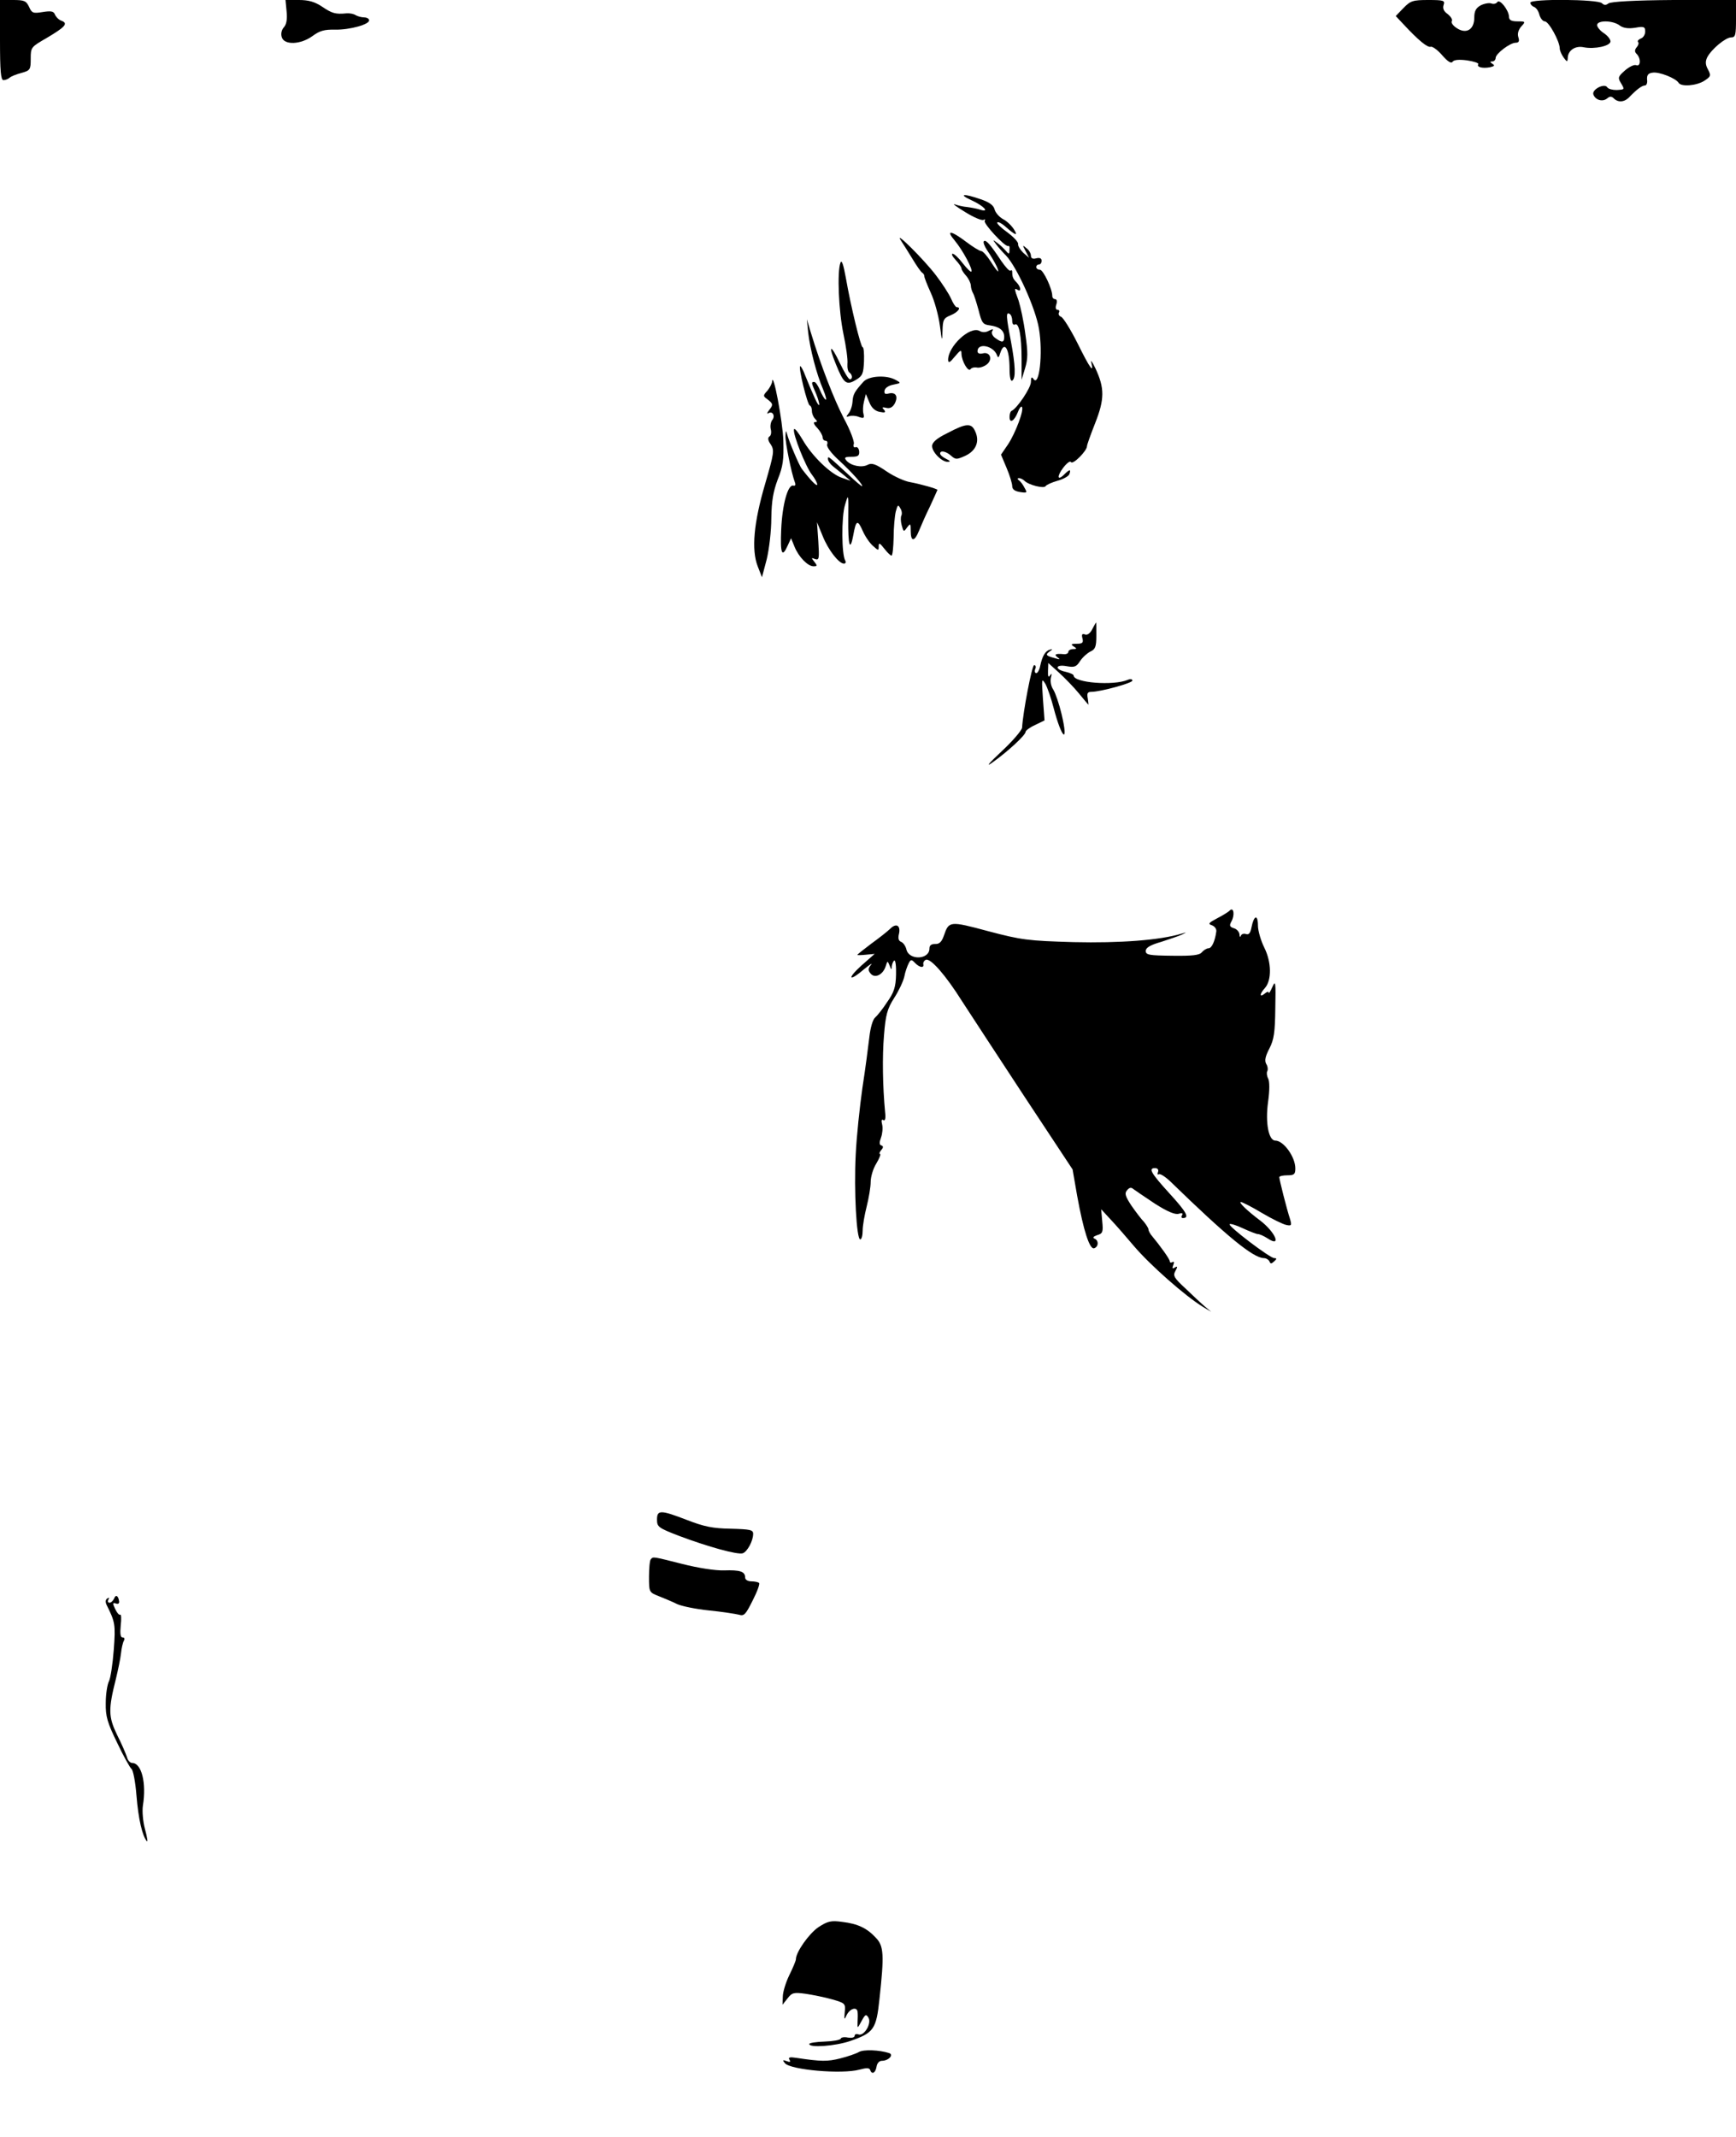 <?xml version="1.0" standalone="no"?>
<!DOCTYPE svg PUBLIC "-//W3C//DTD SVG 20010904//EN"
 "http://www.w3.org/TR/2001/REC-SVG-20010904/DTD/svg10.dtd">
<svg version="1.0" xmlns="http://www.w3.org/2000/svg"
 width="650pt" height="800pt" viewBox="0 0 650 800"
 preserveAspectRatio="xMidYMid meet">
<g transform="translate(0,800) scale(0.1,-0.1)"
fill="#000000" stroke="none">
<path d="M0 7850 c0 -116 3 -150 13 -150 7 0 17 4 23 9 5 5 25 13 44 18 33 9
35 12 35 53 0 43 1 44 60 78 69 41 81 54 56 64 -10 3 -21 14 -25 23 -5 13 -14
15 -46 10 -36 -6 -41 -4 -51 19 -11 23 -18 26 -61 26 l-48 0 0 -150z"/>
<path d="M1073 7958 c3 -29 0 -49 -10 -60 -9 -10 -12 -25 -8 -37 9 -31 71 -28
115 4 27 20 45 25 85 24 55 -1 131 20 127 36 -1 6 -10 10 -20 10 -9 0 -23 4
-30 8 -7 5 -22 8 -35 7 -41 -4 -54 0 -91 25 -27 18 -50 25 -87 25 l-50 0 4
-42z"/>
<path d="M5255 7970 l-29 -30 30 -32 c56 -60 89 -87 101 -83 6 2 26 -12 43
-32 21 -24 34 -32 39 -24 5 7 23 9 54 5 26 -4 44 -10 42 -14 -7 -11 15 -17 43
-12 18 4 20 7 10 13 -10 7 -10 9 0 9 6 0 12 6 12 13 0 16 54 57 75 57 12 0 15
6 10 21 -4 13 0 27 11 40 17 18 16 19 -14 19 -24 0 -32 5 -32 18 -1 24 -35 68
-44 54 -4 -6 -14 -8 -22 -5 -8 3 -26 0 -40 -7 -18 -10 -24 -22 -24 -46 0 -45
-30 -63 -66 -39 -14 9 -22 21 -18 26 3 6 -4 17 -15 26 -15 10 -20 21 -16 34 6
17 1 19 -57 19 -58 0 -67 -3 -93 -30z"/>
<path d="M5730 7990 c0 -6 6 -13 14 -16 8 -3 17 -16 20 -30 4 -13 13 -24 20
-24 15 0 56 -75 56 -101 0 -8 7 -24 15 -35 12 -16 14 -17 15 -2 0 29 28 48 60
41 41 -8 100 5 100 22 0 8 -11 22 -25 31 -14 9 -25 23 -25 30 0 19 59 18 84
-1 13 -10 32 -13 58 -9 33 6 38 4 38 -14 0 -11 -7 -23 -16 -26 -9 -4 -14 -9
-11 -13 4 -3 2 -12 -5 -20 -8 -10 -8 -17 0 -25 17 -17 15 -49 -2 -42 -7 3 -26
-6 -42 -20 -25 -22 -27 -27 -16 -45 16 -27 16 -26 -15 -28 -16 0 -31 4 -35 10
-10 17 -59 -8 -52 -27 8 -21 34 -28 51 -15 10 9 17 9 25 1 17 -17 41 -15 60 6
26 27 46 42 57 42 6 0 10 10 8 22 -1 17 4 24 21 26 24 4 87 -21 97 -38 10 -16
68 -11 97 8 24 16 25 19 13 42 -10 18 -10 30 -3 45 16 31 69 75 90 75 16 0 18
9 18 70 l0 71 -232 -1 c-147 -1 -238 -6 -246 -13 -9 -7 -16 -7 -24 1 -15 15
-268 17 -268 2z"/>
<path d="M3636 7251 c47 -21 72 -48 34 -36 -12 4 -34 8 -49 10 -14 1 -35 6
-46 10 -11 4 6 -9 39 -29 32 -20 63 -33 69 -29 5 3 7 2 4 -4 -6 -9 74 -96 87
-94 3 1 6 -1 6 -4 0 -28 -1 -29 -13 -15 -7 8 -21 22 -32 30 -19 14 -19 14 -5
-5 8 -11 25 -30 37 -42 40 -42 110 -196 123 -273 16 -93 1 -223 -21 -188 -6 9
-9 5 -9 -12 0 -22 -52 -99 -72 -108 -5 -2 -8 -13 -8 -23 0 -26 18 -15 31 18 5
14 12 23 15 20 10 -9 -24 -99 -52 -141 l-26 -38 21 -50 c12 -28 21 -59 21 -68
0 -12 10 -19 29 -22 27 -4 28 -3 17 16 -6 12 -15 24 -21 28 -7 5 -6 8 1 8 5 0
15 -5 20 -10 16 -16 73 -30 79 -20 3 5 23 14 44 20 22 6 42 17 45 25 7 19 1
19 -19 -1 -26 -26 -29 -8 -4 25 13 17 26 27 29 21 7 -11 60 42 60 60 0 5 14
44 31 87 35 89 35 130 1 203 -12 25 -19 35 -16 23 11 -44 -5 -22 -51 71 -26
52 -54 97 -62 100 -8 3 -11 10 -8 16 3 5 1 10 -5 10 -7 0 -9 8 -5 20 4 11 2
20 -4 20 -6 0 -11 5 -11 12 0 27 -34 98 -46 98 -8 0 -14 5 -14 10 0 6 5 10 10
10 6 0 10 6 10 14 0 9 -7 12 -20 9 -13 -4 -20 0 -20 10 0 8 -7 21 -17 28 -15
13 -15 12 -3 -11 l13 -25 -22 19 c-11 11 -20 25 -19 32 2 7 -17 27 -40 44 -24
17 -41 34 -38 37 3 4 16 -3 29 -14 38 -34 51 -39 33 -11 -9 14 -27 31 -41 38
-14 8 -28 24 -31 36 -4 16 -20 27 -52 38 -63 22 -86 20 -36 -3z"/>
<path d="M3575 7099 c30 -36 69 -109 62 -116 -3 -2 -17 12 -32 31 -15 20 -32
36 -38 36 -6 0 -1 -10 11 -23 12 -13 22 -27 22 -32 0 -5 8 -17 17 -27 9 -10
17 -26 18 -36 0 -9 4 -22 8 -29 4 -6 13 -35 21 -64 12 -48 16 -54 42 -57 36
-5 54 -19 54 -43 0 -22 -8 -23 -34 -4 -10 7 -15 19 -11 25 6 9 2 9 -12 2 -12
-7 -25 -7 -35 -1 -36 20 -119 -58 -118 -109 1 -13 7 -9 25 13 22 26 25 27 25
10 1 -28 26 -70 34 -57 3 5 14 8 24 6 9 -2 25 3 36 11 24 18 14 49 -14 42 -12
-3 -20 0 -20 8 0 33 60 21 73 -15 4 -11 7 -9 12 8 16 49 35 16 35 -59 0 -31 4
-48 10 -44 14 9 12 57 -5 148 -18 93 -19 110 -5 102 6 -3 10 -15 10 -26 0 -11
4 -17 10 -14 15 9 25 -42 25 -129 l0 -78 13 43 c11 36 11 60 1 129 -6 47 -18
102 -25 124 -17 46 -17 49 -4 41 15 -9 12 11 -3 27 -14 14 -17 21 -17 40 0 6
-3 8 -6 5 -4 -4 -19 13 -35 36 -41 62 -58 81 -65 74 -4 -3 2 -19 12 -34 26
-38 45 -75 41 -79 -1 -2 -14 15 -27 36 -14 22 -30 40 -36 40 -6 0 -32 16 -57
35 -57 43 -77 45 -42 4z"/>
<path d="M3373 7100 c9 -14 29 -45 44 -70 15 -25 31 -48 36 -51 5 -3 8 -9 8
-13 -1 -3 10 -31 24 -62 14 -30 29 -85 34 -122 8 -61 9 -63 10 -21 1 42 4 48
31 59 27 11 41 30 22 30 -4 0 -14 15 -21 32 -8 18 -34 58 -57 88 -45 59 -159
172 -131 130z"/>
<path d="M3147 7017 c-13 -34 -7 -181 11 -267 10 -47 17 -97 15 -112 -1 -15 2
-30 8 -33 11 -8 12 -25 1 -25 -5 0 -21 27 -37 60 -35 74 -46 71 -15 -4 29 -72
39 -80 75 -58 25 15 28 24 30 70 1 28 -1 52 -5 52 -7 0 -44 151 -63 260 -9 49
-15 68 -20 57z"/>
<path d="M3026 6755 c7 -61 31 -155 56 -213 10 -24 14 -41 9 -38 -5 3 -14 19
-21 36 -7 16 -16 30 -21 30 -12 0 -12 -1 7 -45 8 -20 13 -39 11 -41 -4 -4 -20
31 -52 110 -8 22 -17 37 -19 35 -7 -6 27 -144 36 -147 5 -2 8 -11 8 -21 0 -9
5 -22 12 -29 9 -9 9 -12 0 -12 -8 0 -5 -9 8 -22 11 -12 20 -28 20 -35 0 -7 5
-13 11 -13 6 0 9 -6 6 -14 -3 -8 15 -33 45 -60 48 -44 94 -96 85 -96 -2 0 -24
18 -48 41 -79 73 -79 73 -79 61 0 -7 8 -19 18 -27 9 -7 28 -23 42 -34 l25 -21
-32 11 c-43 14 -113 82 -148 143 -16 27 -30 45 -32 39 -6 -16 44 -141 67 -170
11 -14 20 -31 20 -37 -1 -9 -26 17 -58 59 -10 13 -49 105 -55 130 -4 15 -5 14
-6 -7 -1 -25 22 -138 35 -173 4 -10 2 -15 -6 -13 -20 5 -41 -71 -45 -164 -4
-91 3 -108 24 -61 l13 28 13 -32 c16 -39 50 -73 71 -73 14 0 15 2 3 17 -12 15
-12 16 3 10 15 -5 16 2 12 66 l-5 72 21 -51 c21 -53 61 -104 80 -104 6 0 8 5
5 11 -14 22 -15 164 -1 209 13 44 13 43 12 -53 -1 -100 7 -125 19 -60 10 56
16 59 35 16 9 -21 27 -47 39 -57 20 -18 21 -18 21 -1 0 14 4 13 21 -9 11 -14
23 -26 27 -26 4 0 7 30 8 68 0 37 4 80 8 97 7 26 9 27 17 12 6 -9 7 -21 4 -27
-3 -5 -3 -21 1 -36 7 -26 8 -26 20 -9 13 17 14 16 14 -13 0 -41 14 -41 31 1 7
17 25 59 41 91 15 33 28 61 28 62 0 4 -64 22 -102 29 -20 3 -60 21 -88 40 -41
28 -56 33 -71 25 -22 -12 -63 -4 -80 16 -9 11 -6 14 19 14 25 0 30 4 29 20 -1
11 -7 18 -13 16 -7 -3 -10 2 -7 13 2 9 -14 52 -37 94 -37 71 -86 197 -124 322
l-15 50 5 -50z"/>
<path d="M3233 6571 c-33 -37 -39 -46 -41 -75 -1 -16 -8 -36 -15 -44 -10 -13
-9 -14 3 -10 8 3 25 2 36 -3 18 -6 21 -5 17 12 -3 10 -2 31 2 46 l7 28 13 -31
c8 -21 22 -33 39 -36 20 -4 24 -2 16 8 -9 9 -7 11 9 7 13 -3 23 2 31 16 14 27
4 44 -22 38 -14 -4 -18 -1 -16 11 2 10 16 19 33 22 29 6 30 6 8 18 -34 19
-100 15 -120 -7z"/>
<path d="M2891 6571 c-1 -8 -9 -23 -18 -34 -16 -17 -16 -20 -2 -30 24 -18 25
-22 9 -42 -8 -11 -10 -16 -3 -12 16 10 27 -11 14 -26 -5 -7 -8 -22 -5 -34 3
-11 1 -24 -5 -27 -7 -5 -6 -15 5 -30 14 -22 12 -33 -21 -147 -43 -146 -52
-247 -28 -309 l16 -41 18 68 c9 38 17 106 17 153 1 65 7 99 24 145 20 49 23
75 21 145 -2 71 -39 266 -42 221z"/>
<path d="M3548 6379 c-41 -20 -58 -35 -58 -49 0 -23 37 -60 59 -59 11 0 9 4
-6 11 -13 6 -23 15 -23 20 0 13 22 9 41 -8 17 -15 21 -15 54 0 40 19 54 54 36
92 -14 31 -33 30 -103 -7z"/>
<path d="M4090 5645 c-8 -16 -19 -24 -28 -20 -10 4 -13 0 -9 -15 4 -16 0 -20
-21 -20 -21 0 -24 -2 -12 -10 13 -8 12 -10 -2 -10 -10 0 -18 -5 -18 -11 0 -5
-8 -9 -17 -8 -31 3 -38 -1 -23 -12 11 -8 9 -9 -10 -3 -34 9 -37 13 -20 25 12
9 13 10 1 7 -17 -5 -28 -23 -36 -60 -3 -16 -10 -28 -15 -28 -5 0 -7 7 -4 15 4
8 2 15 -4 15 -8 0 -42 -177 -45 -234 -1 -10 -35 -50 -77 -89 -51 -48 -61 -61
-32 -40 56 40 122 101 122 113 0 5 16 17 36 26 l35 17 -6 81 c-5 74 -5 79 9
56 8 -14 22 -55 31 -90 31 -118 57 -138 30 -24 -9 38 -23 79 -31 92 -9 13 -12
32 -9 45 4 15 3 18 -3 9 -6 -10 -9 -5 -8 16 l1 30 40 -36 c22 -20 55 -54 74
-77 18 -22 34 -41 36 -43 1 -1 0 9 -2 23 -4 19 -1 25 13 25 35 0 154 33 154
42 0 6 -8 7 -17 3 -54 -23 -203 -11 -203 16 0 4 -13 10 -30 14 -42 9 -39 29 4
21 28 -5 36 -3 50 19 9 14 27 30 39 36 18 8 22 18 22 59 0 28 0 50 -1 50 0 0
-7 -11 -14 -25z"/>
<path d="M4605 4592 c-5 -6 -27 -19 -48 -30 -32 -17 -35 -21 -19 -26 10 -4 18
-14 16 -24 -5 -36 -17 -62 -29 -62 -7 0 -18 -7 -25 -15 -9 -11 -35 -14 -111
-13 -86 1 -99 3 -99 18 0 12 16 22 58 34 31 10 66 22 77 27 20 10 20 10 0 4
-82 -25 -233 -36 -405 -32 -171 5 -195 8 -320 41 -145 39 -147 38 -166 -17 -8
-23 -17 -32 -33 -31 -14 0 -21 -5 -21 -17 0 -42 -76 -45 -86 -4 -3 13 -12 26
-20 29 -10 4 -12 14 -8 30 7 31 -10 42 -33 19 -10 -10 -42 -35 -71 -56 -28
-21 -52 -40 -52 -42 0 -1 15 -1 33 1 l32 3 -50 -44 c-56 -51 -46 -62 12 -12
21 17 32 24 24 15 -11 -14 -11 -21 -1 -33 16 -19 46 -4 56 27 7 22 7 22 15 3
6 -16 8 -17 8 -3 1 9 5 19 9 22 5 3 8 -21 7 -53 -1 -46 -8 -67 -33 -102 -16
-25 -37 -51 -45 -58 -9 -7 -18 -38 -22 -74 -4 -34 -15 -120 -26 -190 -10 -71
-22 -183 -25 -250 -7 -134 3 -317 17 -317 5 0 9 15 9 33 0 18 7 59 15 90 8 32
15 73 15 92 0 19 9 50 21 69 12 20 18 36 14 36 -4 0 -2 6 4 14 9 10 9 15 1 18
-8 2 -8 11 -1 30 5 14 7 36 4 48 -4 15 -2 21 4 17 7 -5 10 6 7 30 -9 97 -11
206 -4 288 6 76 12 98 38 139 17 26 34 62 38 80 3 17 11 39 16 49 8 16 11 16
24 2 18 -18 35 -20 31 -4 -1 6 4 14 10 16 18 6 74 -58 135 -155 29 -45 134
-205 233 -356 l181 -274 17 -98 c24 -132 47 -203 64 -197 17 6 17 30 1 36 -8
4 -4 8 10 13 21 6 23 12 19 52 l-4 45 36 -39 c20 -21 59 -66 86 -98 61 -72
195 -190 260 -229 l30 -18 -25 21 c-14 12 -46 42 -72 67 -42 39 -47 47 -37 65
9 16 8 19 -2 13 -9 -6 -11 -3 -6 9 4 10 3 15 -3 11 -6 -3 -10 -2 -10 3 0 8
-35 57 -70 99 -5 7 -10 16 -10 21 0 4 -8 17 -17 28 -10 10 -31 38 -47 61 -23
35 -26 46 -16 57 8 10 15 12 23 5 7 -5 43 -30 81 -55 47 -30 76 -42 89 -38 13
4 17 2 13 -5 -4 -6 -3 -11 3 -11 26 0 14 22 -50 92 -71 78 -80 95 -54 95 9 0
14 -6 11 -14 -3 -8 -2 -12 3 -9 5 3 24 -9 43 -27 213 -207 310 -286 350 -287
9 0 18 -6 21 -12 4 -10 7 -10 18 0 10 9 10 12 0 12 -16 0 -174 120 -167 127 3
3 26 -4 51 -16 24 -11 49 -21 55 -21 6 0 22 -7 36 -16 54 -36 30 23 -28 67
-48 36 -82 69 -72 69 5 0 41 -18 79 -41 39 -23 80 -43 92 -45 19 -4 20 -1 13
23 -12 36 -40 147 -40 156 0 4 14 7 30 7 26 0 30 4 30 26 0 43 -44 104 -75
104 -25 0 -38 67 -27 145 6 43 6 77 0 88 -5 9 -6 22 -3 27 3 5 2 18 -4 27 -7
13 -3 29 12 58 17 33 21 60 22 150 2 98 1 107 -11 80 -7 -16 -13 -26 -14 -21
0 5 -7 3 -15 -4 -20 -16 -19 -1 1 21 26 29 25 97 -2 151 -13 26 -24 64 -24 83
0 43 -15 39 -24 -6 -4 -22 -10 -29 -20 -26 -8 3 -17 1 -20 -6 -2 -7 -5 -5 -5
5 -1 9 -10 20 -21 23 -16 5 -18 10 -9 26 13 24 8 54 -6 41z"/>
<path d="M2460 2311 c0 -27 5 -31 83 -61 109 -41 218 -71 238 -65 17 6 39 46
39 73 0 15 -12 17 -84 19 -67 1 -100 8 -162 32 -101 39 -114 39 -114 2z"/>
<path d="M2437 2163 c-4 -3 -7 -33 -7 -65 0 -59 0 -59 38 -74 20 -8 51 -21 67
-29 17 -8 71 -19 120 -24 50 -5 100 -13 112 -16 19 -6 25 1 51 53 17 33 28 63
24 66 -3 3 -16 6 -29 6 -13 0 -23 6 -23 14 0 23 -19 29 -79 27 -33 -1 -97 9
-156 24 -111 28 -109 28 -118 18z"/>
<path d="M427 2015 c-4 -8 -11 -15 -17 -15 -6 0 -8 5 -4 12 4 7 3 8 -4 4 -7
-4 -8 -13 -3 -24 32 -64 34 -73 27 -168 -4 -53 -12 -106 -18 -118 -6 -11 -12
-48 -12 -81 -1 -51 6 -74 43 -150 23 -49 48 -93 53 -97 6 -3 15 -48 19 -100 7
-87 22 -152 39 -171 4 -5 1 16 -7 45 -8 29 -11 69 -8 88 14 85 -5 160 -40 160
-8 0 -17 10 -20 23 -4 12 -20 50 -37 83 -32 67 -33 94 -4 209 8 33 17 76 19
95 2 20 7 41 11 48 4 7 2 12 -5 12 -8 0 -10 14 -7 45 3 24 2 43 -2 40 -4 -2
-12 7 -19 22 -10 21 -9 24 3 20 8 -3 13 0 12 8 -3 22 -13 27 -19 10z"/>
<path d="M3064 785 c-35 -24 -84 -93 -84 -120 0 -5 -11 -32 -25 -60 -13 -27
-24 -63 -24 -80 l-1 -30 19 24 c16 21 23 23 67 17 27 -4 72 -13 100 -21 49
-14 50 -16 47 -47 -3 -31 -2 -31 8 -10 13 24 38 30 40 10 1 -7 1 -24 0 -38 -1
-25 -1 -25 15 4 14 26 17 27 26 12 12 -22 -17 -70 -38 -62 -8 3 -14 0 -14 -5
0 -7 -11 -9 -25 -7 -13 3 -26 1 -27 -4 -2 -5 -29 -10 -61 -11 -31 -1 -57 -5
-57 -9 0 -15 97 -8 153 11 89 31 98 44 110 158 18 165 16 198 -13 228 -34 37
-68 53 -126 60 -42 6 -55 3 -90 -20z"/>
<path d="M3216 318 c-10 -6 -42 -17 -70 -24 -47 -12 -71 -12 -164 2 -25 4 -32
2 -26 -7 5 -9 2 -10 -11 -5 -14 5 -16 4 -6 -8 21 -25 213 -42 279 -24 26 7 37
7 40 -1 6 -19 20 -12 24 12 2 13 10 22 20 22 25 0 46 23 27 29 -37 12 -96 14
-113 4z"/>
</g>
</svg>
